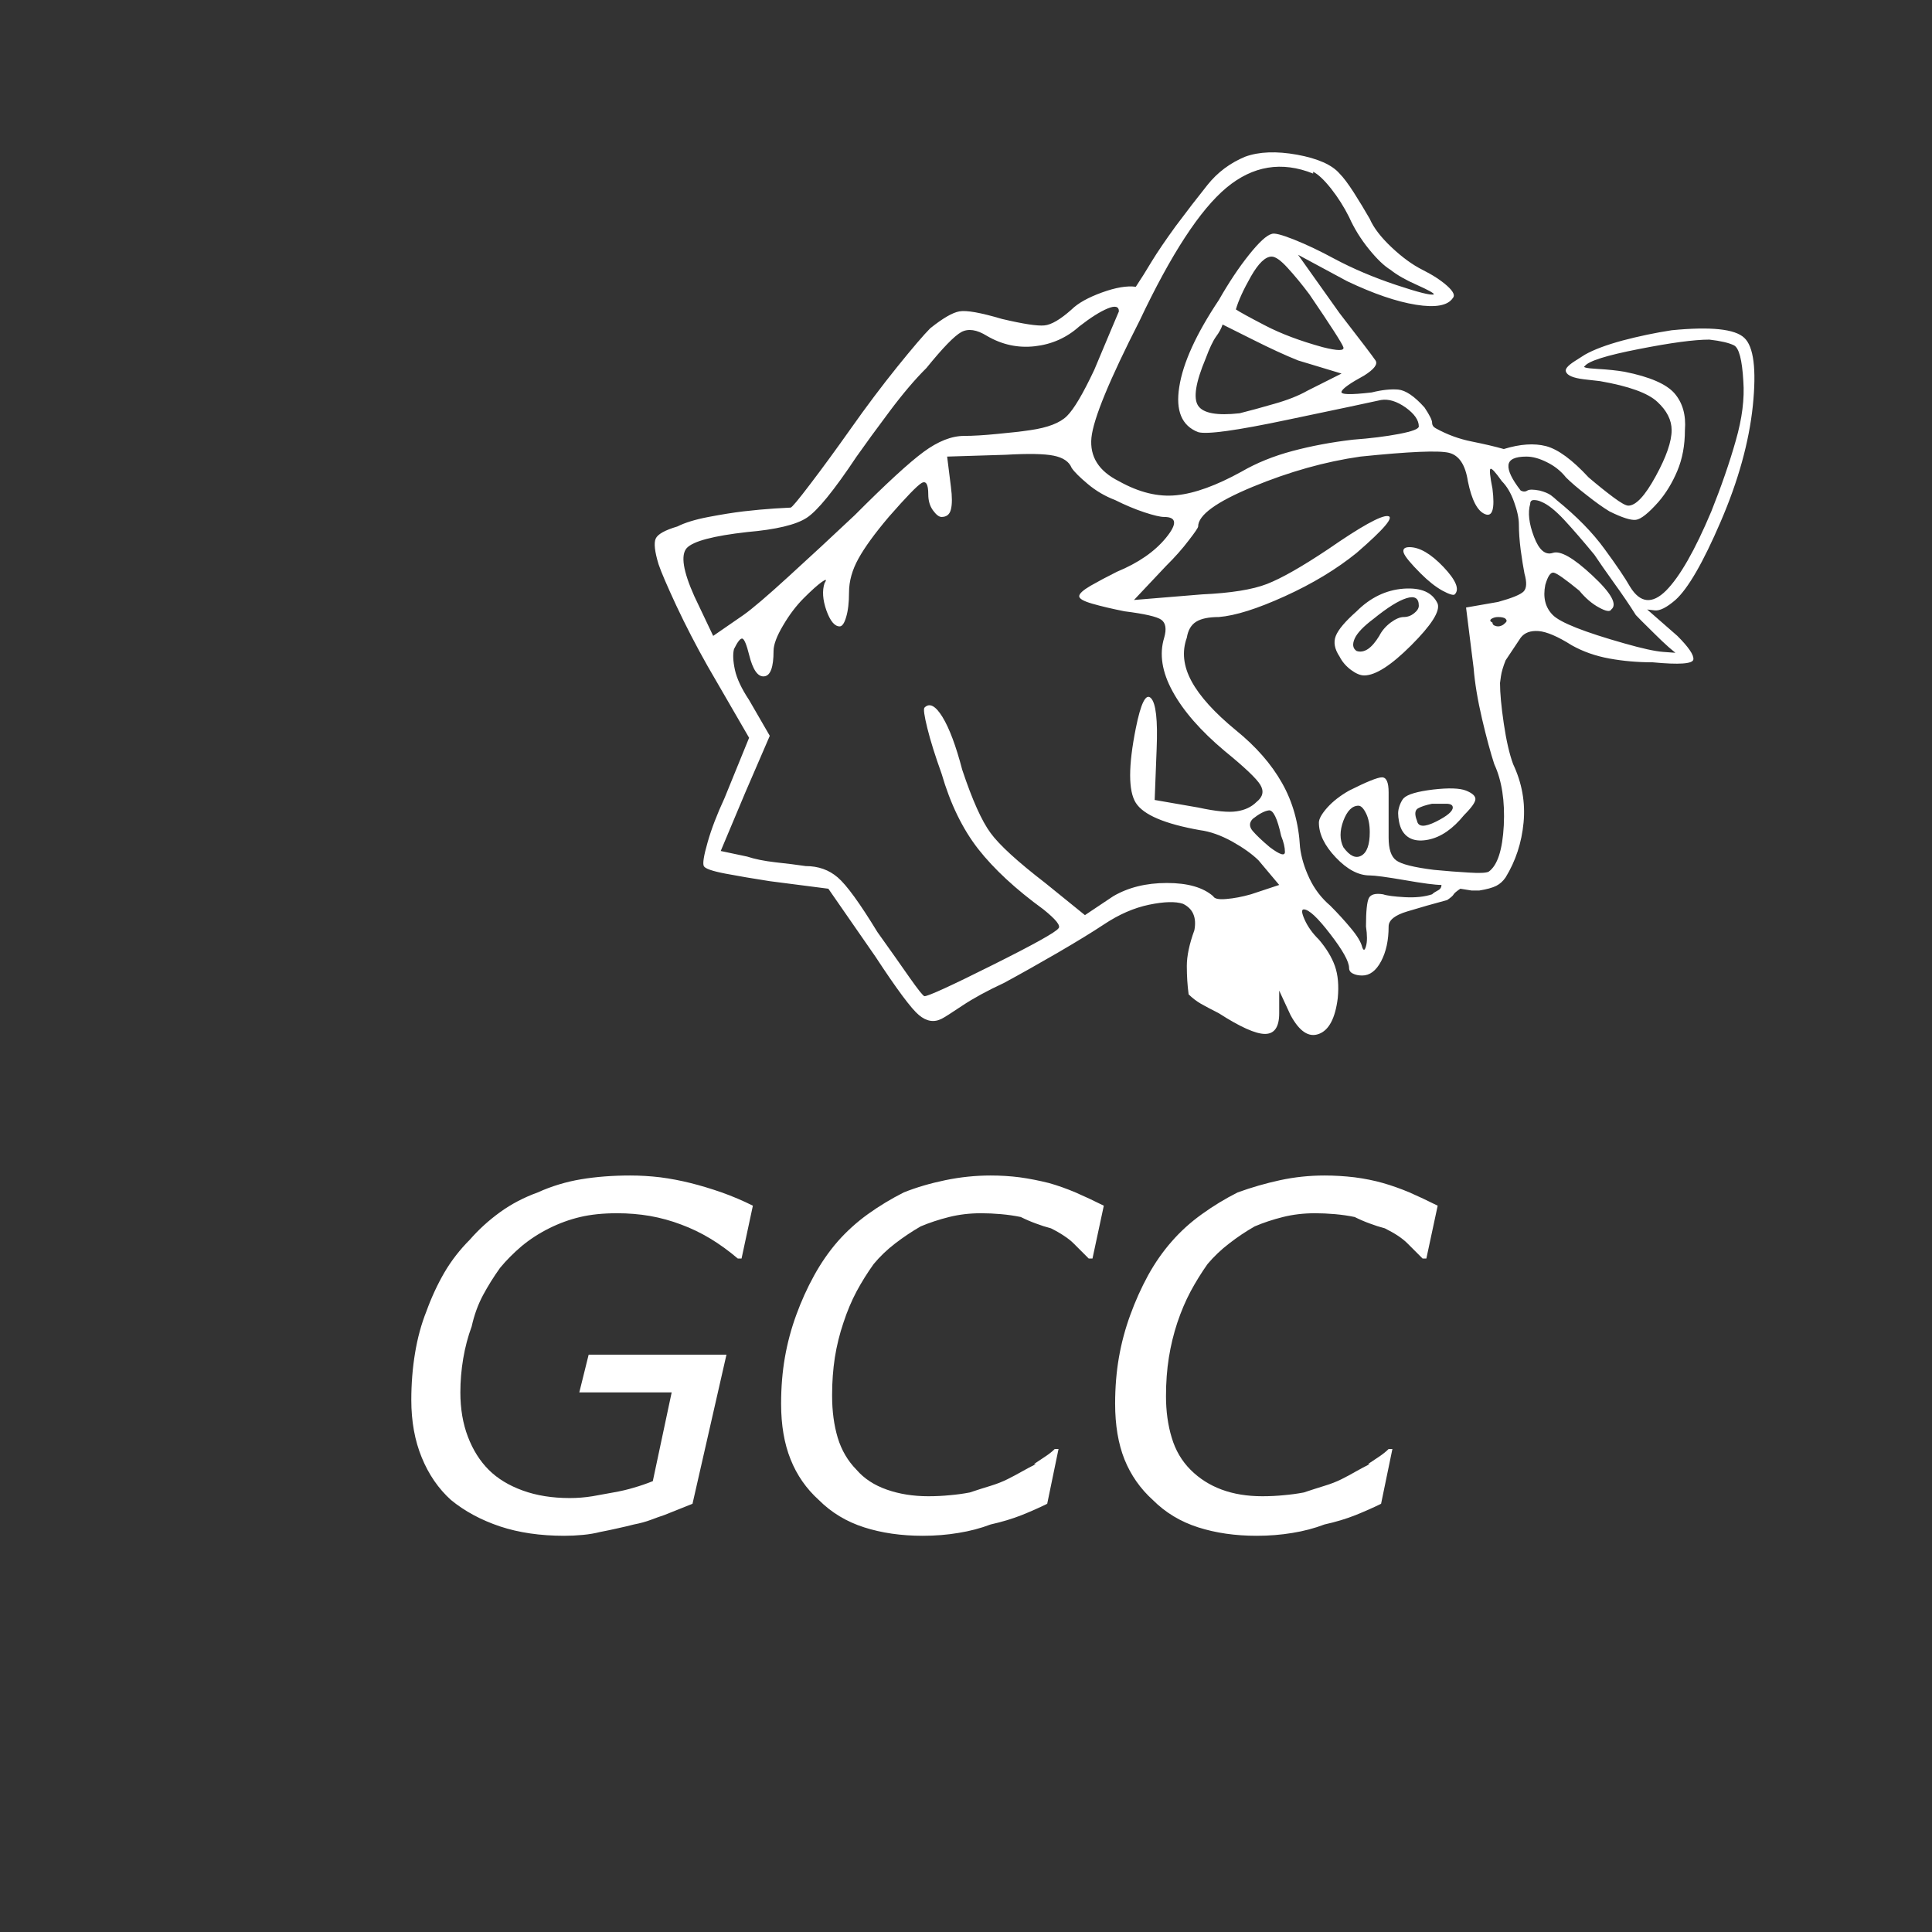 <svg xmlns="http://www.w3.org/2000/svg" xmlns:xlink="http://www.w3.org/1999/xlink" width="128" height="128"><rect width="100%" height="100%" fill="#333333" stroke="none"/><path fill="#ffffff" d="M99.75 43.75L100.75 42.25Q101.13 41.75 101.94 41.81Q102.75 41.88 104.13 42.75L104.13 42.75Q105.25 43.38 106.63 43.63Q108 43.88 109.50 43.88L109.50 43.88Q112.13 44.13 112.19 43.69Q112.25 43.25 111.13 42.13L111.13 42.13L109.13 40.38Q109.13 40.38 109.63 40.44Q110.13 40.50 111 39.75L111 39.75Q112.25 38.63 114 34.56Q115.75 30.50 116.13 26.88L116.13 26.88Q116.50 23.25 115.56 22.38Q114.63 21.50 110.75 21.88L110.75 21.88Q109.13 22.13 107.50 22.56Q105.88 23 105 23.50L105 23.50Q105 23.50 104.31 23.94Q103.63 24.38 103.75 24.63L103.75 24.63Q103.88 25 104.94 25.13Q106 25.25 106 25.25L106 25.25Q108.88 25.75 109.81 26.63Q110.75 27.50 110.75 28.50L110.75 28.50Q110.75 29.63 109.69 31.56Q108.63 33.50 107.88 33.50L107.88 33.50Q107.63 33.50 106.88 32.94Q106.13 32.38 105.25 31.63L105.25 31.63Q103.63 29.88 102.44 29.56Q101.25 29.25 99.63 29.75L99.63 29.75Q98.75 29.50 97.50 29.25Q96.25 29 95.13 28.38L95.13 28.38Q94.88 28.25 94.88 28Q94.88 27.75 94.38 27L94.38 27Q93.38 25.88 92.63 25.81Q91.88 25.75 90.88 26L90.88 26Q88.75 26.25 88.88 25.94Q89 25.63 90.38 24.88L90.38 24.88Q91.38 24.25 91.13 23.88Q90.88 23.50 88.75 20.75L88.75 20.75L86 16.88L89.25 18.63Q91.88 19.88 93.81 20.19Q95.75 20.50 96.25 19.75L96.25 19.75Q96.50 19.50 95.88 18.94Q95.25 18.38 94.25 17.88L94.25 17.88Q93.25 17.38 92.19 16.38Q91.13 15.38 90.75 14.50L90.75 14.50Q90.25 13.63 89.69 12.75Q89.13 11.88 88.75 11.50L88.75 11.50Q88 10.63 85.94 10.25Q83.88 9.88 82.50 10.38L82.50 10.38Q81 11 80 12.25Q79 13.50 77.88 15L77.88 15Q76.88 16.38 76.31 17.31Q75.75 18.25 75.25 19L75.25 19Q74.38 18.88 73 19.38Q71.63 19.88 71 20.50L71 20.50Q69.88 21.50 69.19 21.56Q68.50 21.63 66.38 21.13L66.38 21.13Q64.25 20.50 63.56 20.63Q62.88 20.75 61.63 21.75L61.63 21.75Q61 22.38 59.44 24.31Q57.88 26.25 56.38 28.38L56.38 28.38Q54.88 30.50 53.69 32.06Q52.50 33.63 52.38 33.63L52.38 33.63Q52.25 33.63 51.31 33.69Q50.38 33.75 49.25 33.88L49.25 33.88Q48.25 34 46.94 34.25Q45.63 34.50 44.88 34.88L44.88 34.88Q43.63 35.25 43.44 35.69Q43.25 36.13 43.63 37.38L43.63 37.38Q43.88 38.13 44.81 40.13Q45.75 42.13 46.88 44.13L46.88 44.13L49.63 48.88L48 52.88Q47.25 54.50 46.88 55.81Q46.50 57.13 46.63 57.38L46.63 57.38Q46.75 57.63 48.06 57.88Q49.38 58.13 51 58.38L51 58.38L54.88 58.88L58 63.38Q60.13 66.63 60.88 67.25Q61.63 67.88 62.38 67.50L62.38 67.50Q62.63 67.38 63.75 66.63Q64.88 65.88 66.50 65.13L66.50 65.13Q68.13 64.25 70.06 63.13Q72 62 73.13 61.25L73.13 61.25Q74.63 60.25 76.13 59.94Q77.63 59.63 78.38 59.88L78.38 59.88Q78.88 60.13 79.06 60.56Q79.25 61 79.13 61.63L79.13 61.63Q78.63 63 78.63 64Q78.63 65 78.75 65.88L78.75 65.88Q79.13 66.25 79.56 66.50Q80 66.75 80.75 67.13L80.75 67.13Q82.88 68.50 83.81 68.50Q84.75 68.50 84.75 67.13L84.75 67.13L84.75 65.63L85.50 67.25Q86.38 68.88 87.38 68.50Q88.38 68.13 88.63 66.13L88.63 66.13Q88.75 64.88 88.44 64Q88.13 63.13 87.38 62.25L87.38 62.25Q86.75 61.63 86.44 60.94Q86.13 60.25 86.38 60.25L86.38 60.25Q86.88 60.25 88.13 61.88Q89.38 63.50 89.38 64.13L89.38 64.13Q89.38 64.38 89.63 64.50Q89.88 64.63 90.25 64.63L90.25 64.63Q91 64.63 91.50 63.69Q92 62.75 92 61.38L92 61.38Q92 60.75 93.25 60.38Q94.50 60 95.88 59.63L95.88 59.63Q96.25 59.38 96.31 59.25Q96.38 59.13 96.75 58.88L96.75 58.88Q97.50 59 97.50 59Q97.50 59 98 59L98 59Q98.75 58.88 99.13 58.69Q99.50 58.50 99.75 58.13L99.75 58.13Q100.75 56.50 100.94 54.50Q101.13 52.50 100.25 50.63L100.25 50.63Q99.88 49.63 99.63 47.94Q99.38 46.25 99.38 45.25L99.38 45.25Q99.38 45.25 99.44 44.81Q99.50 44.38 99.75 43.75L99.75 43.75ZM92 55.50L92 52.50Q92 51.50 91.56 51.50Q91.13 51.50 89.38 52.38L89.38 52.38Q88.50 52.88 87.94 53.50Q87.38 54.13 87.38 54.50L87.38 54.50Q87.38 55.63 88.50 56.81Q89.63 58 90.75 58L90.75 58Q91.25 58 93.06 58.31Q94.88 58.63 95.50 58.63L95.50 58.63Q95.50 58.88 95.25 59Q95 59.13 94.88 59.25L94.88 59.25Q94.13 59.50 93.06 59.44Q92 59.38 91.63 59.25L91.63 59.25Q90.88 59.13 90.69 59.50Q90.50 59.88 90.50 61.38L90.50 61.38Q90.63 62.25 90.50 62.69Q90.38 63.13 90.25 62.75L90.25 62.75Q90.13 62.25 89.50 61.50Q88.88 60.75 88.13 60L88.13 60Q87.25 59.25 86.75 58.19Q86.25 57.13 86.13 56.13L86.13 56.13Q86 53.75 84.94 51.88Q83.88 50 81.88 48.38L81.88 48.38Q79.75 46.63 78.94 45.13Q78.13 43.63 78.63 42.25L78.63 42.25Q78.75 41.50 79.25 41.19Q79.75 40.88 80.75 40.88L80.75 40.88Q82.38 40.75 85.13 39.50Q87.88 38.25 89.88 36.63L89.88 36.63Q92.63 34.25 91.94 34.19Q91.25 34.13 88 36.38L88 36.38Q85.38 38.13 83.94 38.69Q82.50 39.25 79.63 39.38L79.63 39.38L75.13 39.75L77.25 37.50Q78.13 36.63 78.75 35.81Q79.38 35 79.38 34.88L79.38 34.88Q79.38 33.75 83 32.25Q86.63 30.75 90.13 30.25L90.13 30.25Q95 29.75 96 30Q97 30.25 97.25 31.88L97.25 31.88Q97.63 33.75 98.38 34.06Q99.13 34.38 98.88 32.38L98.88 32.38Q98.63 31.13 98.75 31.06Q98.88 31 99.50 31.88L99.50 31.88Q100 32.38 100.31 33.25Q100.63 34.13 100.63 34.75L100.63 34.75Q100.63 35.50 100.75 36.44Q100.88 37.38 101 38L101 38Q101.25 38.88 100.94 39.19Q100.63 39.50 99.25 39.88L99.25 39.88L97.13 40.25L97.63 44.25Q97.75 45.75 98.19 47.63Q98.63 49.50 99 50.63L99 50.63Q99.75 52.25 99.63 54.69Q99.50 57.13 98.63 57.75L98.63 57.75Q98.38 57.88 97.31 57.81Q96.25 57.75 95 57.63L95 57.63Q93 57.38 92.50 57Q92 56.63 92 55.50L92 55.50ZM87 11.50L87 11.38Q87.50 11.63 88.19 12.50Q88.88 13.38 89.38 14.38L89.38 14.38Q89.88 15.50 90.69 16.50Q91.50 17.50 92.13 17.88L92.13 17.88Q92.75 18.38 93.88 18.88Q95 19.38 95 19.50L95 19.50Q94.75 19.63 92.50 18.88Q90.25 18.13 88.38 17.13L88.38 17.13Q87 16.38 85.75 15.88Q84.50 15.38 84.25 15.50L84.25 15.50Q83.75 15.63 82.75 16.88Q81.75 18.13 80.75 19.88L80.75 19.88Q78.50 23.25 78.13 25.63Q77.75 28 79.38 28.63L79.38 28.63Q80.25 28.88 85.31 27.81Q90.38 26.75 91.50 26.50L91.50 26.50Q92.25 26.38 93.13 27Q94 27.63 94 28.25L94 28.25Q94 28.50 92.69 28.75Q91.38 29 89.63 29.13L89.63 29.13Q87.50 29.38 85.63 29.88Q83.75 30.38 82.25 31.25L82.25 31.25Q79.75 32.63 77.94 32.81Q76.13 33 74.13 31.88L74.13 31.88Q72.13 30.88 72.31 29Q72.50 27.13 75.50 21.25L75.50 21.25Q78.63 14.63 81.25 12.44Q83.88 10.25 87 11.50L87 11.50ZM86.75 19.50L86.75 19.50Q88.88 22.63 89 23Q89.13 23.38 87.63 23L87.63 23Q85.38 22.38 83.81 21.56Q82.25 20.75 81.88 20.50L81.88 20.50Q82.13 19.63 82.88 18.31Q83.63 17 84.25 17L84.25 17Q84.63 17 85.31 17.75Q86 18.50 86.75 19.50L86.75 19.50ZM74.13 20.63L74.13 20.63Q74.13 20.63 73.63 21.81Q73.13 23 72.50 24.50L72.50 24.50Q71.38 26.88 70.69 27.56Q70 28.25 68.25 28.50L68.25 28.50Q67.38 28.63 66.06 28.75Q64.75 28.88 63.88 28.88L63.88 28.88Q62.63 28.88 61.19 29.94Q59.75 31 56.63 34.13L56.63 34.13Q54.38 36.25 52.25 38.19Q50.13 40.13 49.25 40.75L49.25 40.75L47.25 42.13L46 39.50Q44.88 37 45.50 36.31Q46.13 35.63 49.50 35.25L49.50 35.25Q52.38 35 53.44 34.31Q54.50 33.63 56.75 30.25L56.75 30.25Q57.63 29 58.94 27.25Q60.25 25.50 61.38 24.38L61.38 24.38Q63 22.38 63.69 22Q64.38 21.63 65.38 22.25L65.38 22.25Q66.88 23.13 68.56 22.94Q70.25 22.75 71.50 21.63L71.50 21.63Q72.63 20.75 73.38 20.44Q74.13 20.13 74.13 20.63L74.13 20.63ZM86 23.88L86 23.88L88.88 24.75L86.63 25.88Q85.75 26.38 84.44 26.75Q83.13 27.13 82.13 27.38L82.13 27.38Q79.88 27.63 79.38 26.88Q78.88 26.13 79.88 23.75L79.88 23.75Q80.25 22.75 80.56 22.31Q80.88 21.88 81 21.50L81 21.50Q81.25 21.63 83 22.50Q84.75 23.38 86 23.88L86 23.88ZM115.50 25.25L115.50 25.25Q115.63 27 115 29.19Q114.38 31.38 113.38 33.88L113.38 33.88Q111.75 37.75 110.38 39.13Q109 40.50 108 38.88L108 38.88Q107.50 38 106.31 36.38Q105.13 34.75 103.13 33.13L103.13 33.13Q103 33 102.75 32.81Q102.50 32.63 102 32.50L102 32.50Q101.38 32.38 101.19 32.50Q101 32.63 100.75 32.50L100.75 32.50Q99.88 31.38 99.94 30.81Q100 30.25 101.13 30.25L101.13 30.25Q101.75 30.25 102.50 30.63Q103.25 31 103.75 31.63L103.75 31.63Q104.25 32.13 105.13 32.81Q106 33.50 106.63 33.88L106.63 33.88Q107.88 34.50 108.38 34.44Q108.88 34.38 109.88 33.25L109.88 33.25Q110.63 32.38 111.13 31.19Q111.63 30 111.63 28.50L111.63 28.50Q111.75 27 110.94 26.06Q110.13 25.13 107.63 24.63L107.63 24.63Q106.88 24.50 105.81 24.44Q104.75 24.38 105 24.25L105 24.25Q105.38 23.75 108.56 23.13Q111.75 22.50 113.25 22.50L113.25 22.50Q114.38 22.63 114.88 22.88Q115.38 23.13 115.50 25.25ZM73.88 33.13L73.88 33.13Q74.88 33.63 75.81 33.94Q76.75 34.25 77.13 34.25L77.13 34.25Q78.38 34.25 77.25 35.63Q76.13 37 74 37.88L74 37.88Q73 38.38 72.25 38.81Q71.50 39.25 71.50 39.50L71.50 39.50Q71.50 39.75 72.38 40Q73.25 40.25 74.50 40.50L74.50 40.50Q76.50 40.75 76.94 41.06Q77.38 41.38 77.13 42.25L77.13 42.25Q76.63 43.88 77.69 45.81Q78.75 47.75 81.13 49.75L81.13 49.75Q83.13 51.38 83.50 52Q83.88 52.63 83.25 53.13L83.25 53.13Q82.75 53.63 81.94 53.75Q81.13 53.88 79.38 53.50L79.38 53.50L76.50 53L76.63 49.63Q76.75 46.75 76.25 46.25Q75.75 45.75 75.25 48.25L75.25 48.25Q74.50 52 75.25 53.19Q76 54.38 79.50 55L79.50 55Q80.50 55.13 81.63 55.75Q82.75 56.38 83.38 57L83.38 57L84.75 58.63L82.88 59.25Q82 59.50 81.25 59.56Q80.50 59.63 80.38 59.38L80.38 59.38Q79.38 58.50 77.31 58.50Q75.25 58.50 73.75 59.38L73.75 59.38L71.88 60.63L69.25 58.50Q66.50 56.38 65.63 55.19Q64.75 54 63.75 51L63.75 51Q63.13 48.63 62.44 47.50Q61.75 46.38 61.25 46.88L61.25 46.88Q61.13 47 61.44 48.25Q61.75 49.50 62.38 51.25L62.38 51.25Q63.25 54.25 64.81 56.25Q66.38 58.25 69.13 60.25L69.13 60.25Q69.75 60.75 70 61.06Q70.25 61.38 70.13 61.50L70.13 61.50Q69.88 61.88 65.75 63.94Q61.63 66 61.25 66L61.25 66Q61.13 66 60.25 64.75Q59.38 63.50 58.13 61.75L58.13 61.75Q56.38 58.88 55.50 58.13Q54.63 57.38 53.38 57.38L53.38 57.38Q52.50 57.25 51.38 57.13Q50.25 57 49.50 56.75L49.50 56.75L47.75 56.38L49.38 52.50L51 48.75L49.63 46.38Q48.88 45.25 48.69 44.38Q48.50 43.50 48.63 43L48.63 43Q49 42.25 49.19 42.31Q49.38 42.38 49.63 43.38L49.63 43.38Q50 44.88 50.63 44.81Q51.25 44.75 51.25 43.13L51.25 43.13Q51.25 42.50 51.88 41.44Q52.50 40.38 53.25 39.63L53.25 39.63Q54 38.88 54.44 38.56Q54.88 38.25 54.63 38.63L54.63 38.63Q54.38 39.38 54.75 40.44Q55.13 41.50 55.63 41.50L55.63 41.50Q55.88 41.50 56.06 40.88Q56.25 40.25 56.25 39.25L56.25 39.25Q56.25 38.13 56.88 37Q57.50 35.88 58.88 34.25L58.88 34.25Q60.63 32.25 61.06 32Q61.50 31.75 61.50 32.75L61.50 32.75Q61.50 33.38 61.81 33.81Q62.13 34.25 62.38 34.25L62.38 34.25Q62.88 34.25 63 33.75Q63.13 33.25 63 32.25L63 32.25L62.75 30.25L66.63 30.13Q68.88 30 69.81 30.19Q70.75 30.38 71 31L71 31Q71.25 31.38 72.06 32.06Q72.88 32.75 73.88 33.13ZM92.63 53.88L92.63 53.88Q92.63 54.13 92.69 54.44Q92.75 54.75 92.88 55L92.88 55Q93.38 55.88 94.63 55.63Q95.88 55.38 97 54L97 54Q97.75 53.25 97.75 52.94Q97.75 52.63 97.13 52.38L97.13 52.38Q96.50 52.13 94.94 52.31Q93.38 52.50 93 52.88L93 52.88Q92.88 53 92.75 53.31Q92.63 53.63 92.63 53.88L92.63 53.88ZM105.63 36.75L105.63 36.75Q106.13 37.50 106.94 38.63Q107.75 39.75 108.38 40.75L108.38 40.75Q108.38 40.75 108.75 41.13Q109.13 41.50 109.63 42L109.63 42Q110.13 42.50 110.56 42.88Q111 43.25 111 43.25L111 43.25Q111 43.25 110.19 43.19Q109.38 43.13 107.63 42.63L107.63 42.63Q103.63 41.50 102.88 40.75Q102.13 40 102.38 38.75L102.38 38.75Q102.63 37.88 102.94 37.94Q103.25 38 104.63 39.13L104.63 39.13Q105.25 39.88 105.94 40.25Q106.63 40.63 106.75 40.38L106.75 40.38Q107.38 39.88 105.50 38.13Q103.63 36.38 102.88 36.63L102.88 36.63Q102.13 36.88 101.63 35.56Q101.13 34.25 101.38 33.38L101.38 33.38Q101.38 33.13 101.63 33.13Q101.88 33.13 102.13 33.25L102.13 33.25Q102.75 33.50 103.63 34.44Q104.50 35.38 105.63 36.75L105.63 36.75ZM99.75 41.25L99.75 41.25Q99.63 41.38 99.50 41.44Q99.38 41.50 99.25 41.50L99.25 41.50Q99.13 41.50 99 41.44Q98.88 41.38 98.88 41.25L98.88 41.25L98.88 41.25Q98.63 41.13 98.81 41Q99 40.88 99.25 40.88L99.25 40.88Q99.63 40.88 99.75 41Q99.88 41.13 99.75 41.25L99.75 41.25ZM90.75 55.13L90.75 55.13Q90.75 56.38 90.19 56.69Q89.63 57 89 56.13L89 56.13Q88.63 55.38 89 54.38Q89.38 53.38 90 53.38L90 53.38Q90.25 53.38 90.50 53.88Q90.75 54.38 90.75 55.13L90.75 55.13ZM96.25 53.50L96.25 53.50Q96.25 53.88 95.13 54.44Q94 55 93.88 54.38L93.88 54.38Q93.63 53.75 93.94 53.56Q94.25 53.38 94.88 53.25L94.88 53.25Q95.38 53.25 95.81 53.25Q96.25 53.25 96.25 53.50ZM84.88 55.38L84.88 55.38Q85.13 56 85.13 56.44Q85.13 56.88 84.13 56.13L84.13 56.13Q83.38 55.50 83 55.06Q82.63 54.63 83 54.25L83 54.25Q83.63 53.75 84.06 53.69Q84.50 53.63 84.88 55.38ZM94.13 38L94.13 38Q94.88 38.75 95.56 39.13Q96.25 39.50 96.38 39.38L96.38 39.38Q96.88 38.88 95.63 37.56Q94.38 36.25 93.38 36.25L93.38 36.25Q92.88 36.25 93 36.63Q93.13 37 94.13 38ZM89.88 40.50L89.88 40.50Q88.75 41.50 88.50 42.13Q88.25 42.75 88.75 43.50L88.75 43.50Q89 44 89.50 44.38Q90 44.75 90.38 44.75L90.38 44.75Q91.50 44.75 93.50 42.75Q95.50 40.75 95.25 40L95.25 40Q94.75 38.88 93 39Q91.25 39.13 89.88 40.50L89.88 40.50ZM94 40.13L94 40.13Q94 40.38 93.69 40.63Q93.38 40.88 93 40.88L93 40.88Q92.63 40.88 92.13 41.25Q91.63 41.63 91.38 42.13L91.38 42.13Q91 42.75 90.63 43Q90.25 43.25 89.88 43.13L89.88 43.13Q89.50 42.88 89.75 42.31Q90 41.75 91 41L91 41Q92.38 39.88 93.19 39.63Q94 39.38 94 40.13L94 40.13ZM37.38 101.75L37.38 101.75Q35 101.75 33.13 101.13Q31.25 100.50 29.88 99.38L29.88 99.38Q28.63 98.25 27.94 96.56Q27.25 94.88 27.25 92.75L27.25 92.75Q27.25 91.13 27.50 89.63Q27.75 88.13 28.25 86.88L28.25 86.88Q28.75 85.50 29.44 84.31Q30.13 83.13 31.13 82.13L31.13 82.13Q32 81.13 33.13 80.31Q34.25 79.50 35.63 79L35.63 79Q37 78.38 38.50 78.13Q40 77.88 41.75 77.88L41.75 77.88Q42.75 77.88 43.75 78Q44.75 78.13 45.75 78.38L45.75 78.38Q46.75 78.63 47.81 79Q48.88 79.38 49.88 79.88L49.88 79.88L49.13 83.38L48.88 83.38Q48 82.63 47.06 82.06Q46.13 81.50 45.13 81.13L45.13 81.13Q44.13 80.75 43.06 80.56Q42 80.38 40.88 80.38L40.88 80.38Q39.50 80.38 38.44 80.63Q37.38 80.88 36.38 81.38L36.38 81.38Q35.38 81.88 34.56 82.56Q33.75 83.25 33.13 84L33.13 84L33.13 84Q32.50 84.88 32 85.81Q31.50 86.75 31.25 87.88L31.25 87.88Q30.88 88.88 30.69 90Q30.50 91.13 30.50 92.25L30.50 92.25L30.50 92.25Q30.50 93.88 31 95.19Q31.50 96.50 32.38 97.38L32.38 97.38Q33.25 98.25 34.63 98.75Q36 99.25 37.75 99.25L37.75 99.25Q38.50 99.25 39.25 99.13Q40 99 40.63 98.88L40.63 98.88Q41.38 98.75 42 98.56Q42.63 98.38 43.25 98.13L43.25 98.13L44.50 92.25L38.38 92.25L39 89.75L48.13 89.75L45.88 99.63L44 100.38Q43.63 100.50 43.13 100.69Q42.63 100.88 42 101L42 101Q41.50 101.13 40.94 101.25Q40.38 101.38 39.75 101.50L39.75 101.50Q39.25 101.63 38.63 101.69Q38 101.75 37.38 101.75L37.38 101.75ZM61.13 101.75L61.13 101.75Q59 101.75 57.25 101.19Q55.50 100.63 54.25 99.38L54.25 99.38Q53 98.25 52.38 96.69Q51.75 95.13 51.75 93L51.75 93Q51.75 91.38 52 89.94Q52.25 88.50 52.75 87.13L52.75 87.13Q53.25 85.75 53.94 84.50Q54.63 83.25 55.50 82.25L55.50 82.25Q56.38 81.25 57.50 80.44Q58.63 79.63 59.88 79L59.88 79Q61.13 78.50 62.63 78.19Q64.13 77.88 65.63 77.88L65.63 77.88Q66.63 77.88 67.56 78Q68.50 78.13 69.50 78.38L69.50 78.38Q70.38 78.63 71.25 79Q72.13 79.38 73.13 79.88L73.13 79.88L72.38 83.38L72.13 83.38Q71.88 83.13 71.63 82.88Q71.38 82.63 71.13 82.38L71.13 82.38L71.13 82.38Q70.88 82.13 70.50 81.88Q70.13 81.63 69.63 81.38L69.63 81.38Q69.13 81.25 68.63 81.06Q68.13 80.88 67.63 80.63L67.63 80.63Q67 80.50 66.31 80.44Q65.63 80.38 65 80.38L65 80.38Q63.88 80.38 62.88 80.63Q61.88 80.88 61 81.25L61 81.25Q60.13 81.75 59.31 82.38Q58.50 83 57.88 83.75L57.88 83.75L57.88 83.75Q57.25 84.63 56.75 85.56Q56.25 86.50 55.88 87.63L55.88 87.63Q55.50 88.75 55.31 89.94Q55.13 91.13 55.13 92.38L55.13 92.38Q55.13 92.38 55.13 92.38Q55.13 92.38 55.13 92.50L55.13 92.50L55.13 92.50Q55.13 94 55.50 95.25Q55.88 96.50 56.75 97.38L56.75 97.38Q57.50 98.25 58.75 98.69Q60 99.13 61.50 99.13L61.50 99.13Q62.25 99.13 62.94 99.06Q63.63 99 64.25 98.88L64.25 98.88Q65 98.63 65.63 98.44Q66.25 98.25 66.75 98L66.75 98L66.75 98Q67.25 97.75 67.69 97.50Q68.13 97.25 68.63 97L68.63 97L68.50 97Q68.88 96.75 69.25 96.50Q69.63 96.25 69.88 96L69.88 96L70.13 96L69.38 99.63Q68.63 100 67.69 100.38Q66.75 100.75 65.63 101L65.63 101Q64.63 101.38 63.50 101.56Q62.38 101.75 61.13 101.75L61.13 101.75ZM83.25 101.75L83.25 101.75Q81.13 101.75 79.38 101.19Q77.63 100.63 76.38 99.38L76.38 99.38Q75.13 98.25 74.50 96.69Q73.88 95.13 73.88 93L73.88 93Q73.88 91.38 74.13 89.94Q74.38 88.50 74.88 87.13L74.88 87.13Q75.38 85.75 76.06 84.50Q76.75 83.25 77.63 82.25L77.63 82.25Q78.50 81.25 79.63 80.44Q80.75 79.63 82 79L82 79Q83.38 78.50 84.81 78.19Q86.25 77.88 87.75 77.88L87.75 77.88Q88.75 77.88 89.75 78Q90.75 78.13 91.63 78.38L91.63 78.38Q92.50 78.63 93.38 79Q94.25 79.38 95.25 79.88L95.25 79.88L94.50 83.38L94.25 83.38Q94 83.13 93.75 82.88Q93.50 82.63 93.25 82.38L93.25 82.38L93.25 82.38Q93 82.13 92.63 81.88Q92.25 81.63 91.75 81.38L91.75 81.38Q91.25 81.25 90.75 81.06Q90.25 80.88 89.75 80.63L89.75 80.63Q89.13 80.50 88.44 80.44Q87.75 80.38 87.13 80.38L87.13 80.38Q86 80.38 85 80.63Q84 80.88 83.13 81.25L83.13 81.25Q82.25 81.75 81.44 82.38Q80.63 83 80 83.75L80 83.75L80 83.75Q79.38 84.63 78.88 85.56Q78.38 86.50 78 87.63L78 87.63Q77.63 88.75 77.44 89.94Q77.25 91.13 77.25 92.50L77.25 92.50Q77.25 94 77.63 95.25Q78 96.50 78.88 97.38L78.88 97.38Q79.75 98.25 80.94 98.69Q82.13 99.13 83.63 99.13L83.63 99.13Q84.38 99.13 85.06 99.06Q85.75 99 86.38 98.88L86.38 98.88Q87.13 98.63 87.75 98.44Q88.38 98.25 88.88 98L88.88 98L88.88 98Q89.38 97.75 89.81 97.50Q90.25 97.25 90.75 97L90.75 97L90.63 97Q91 96.75 91.38 96.50Q91.75 96.25 92 96L92 96L92 96L92.25 96L91.50 99.63Q90.75 100 89.81 100.38Q88.88 100.75 87.75 101L87.75 101Q86.75 101.38 85.63 101.56Q84.50 101.75 83.25 101.75L83.25 101.75Z"/></svg>